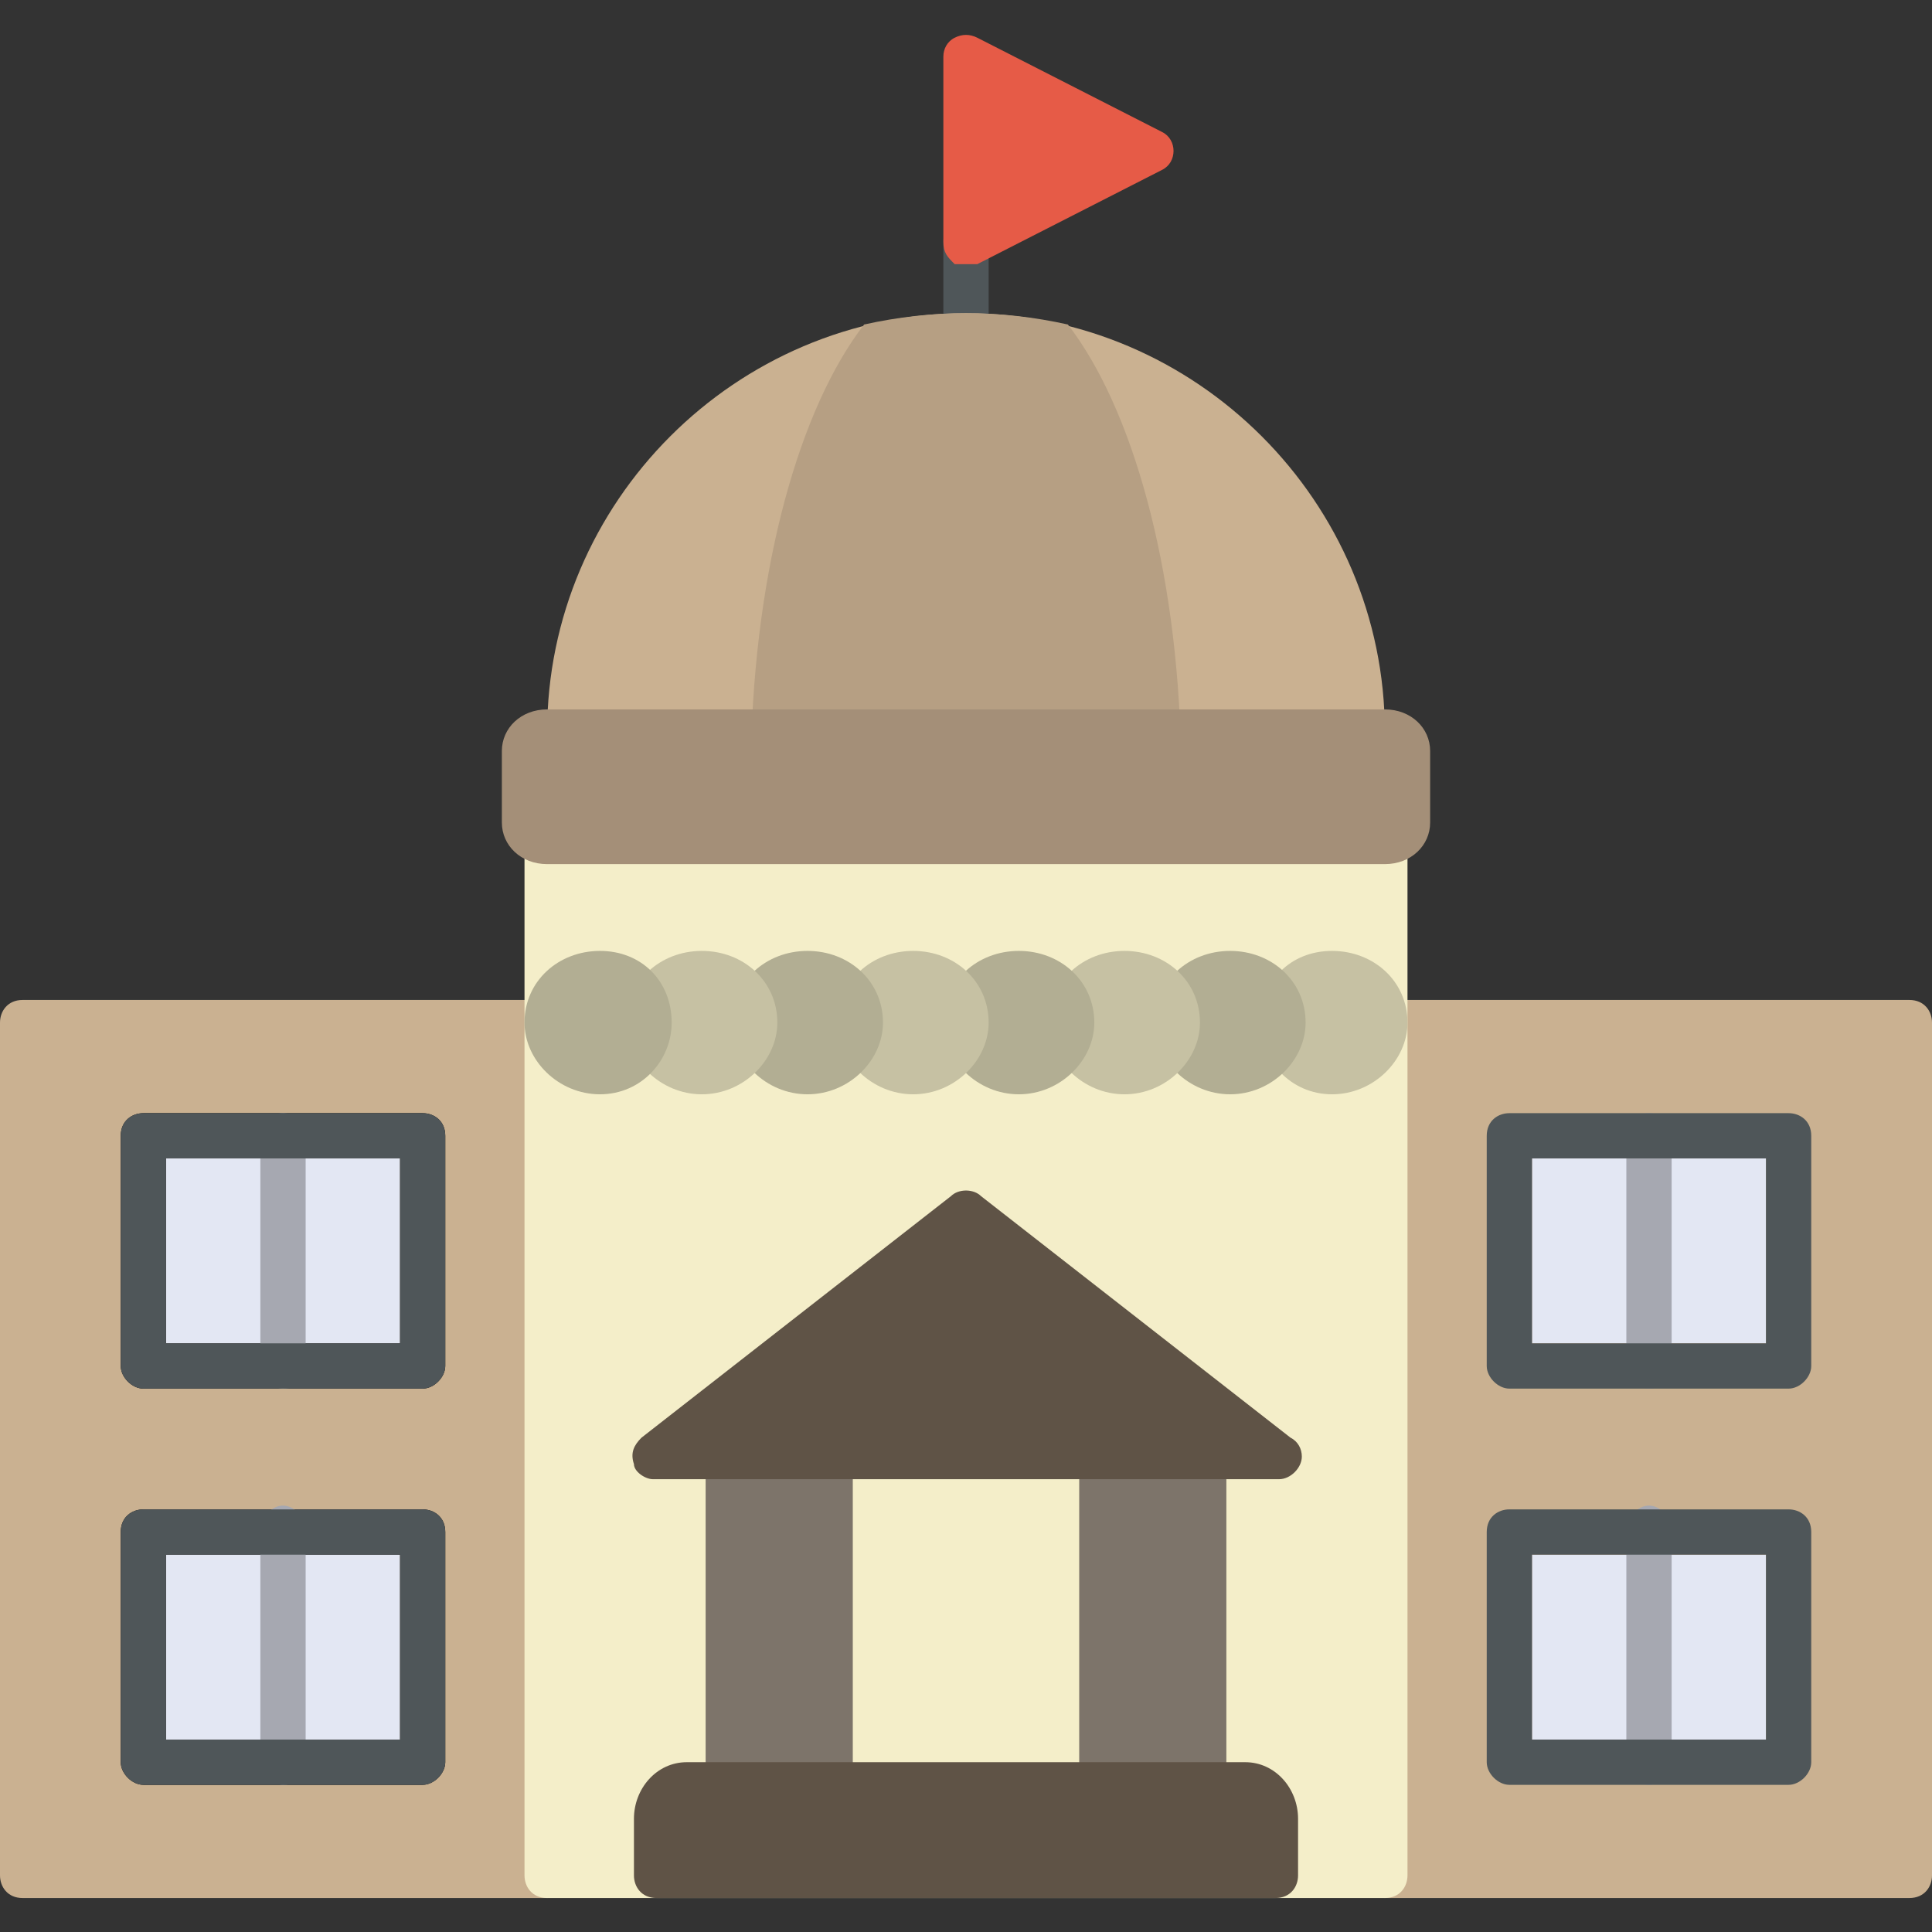 <svg clip-rule="evenodd" fill-rule="evenodd" height="512" image-rendering="optimizeQuality" shape-rendering="geometricPrecision" text-rendering="geometricPrecision" viewBox="0 0 512 512" width="512" xmlns="http://www.w3.org/2000/svg"><rect x="0" y="0" width="512" height="512" fill="#333333" stroke="none"/><g id="Layer_x0020_1"><g id="_303022888"><g><path d="m145 503h-139c-4 0-6-3-6-6v-226c0-3 2-6 6-6h139c3 0 6 3 6 6v226c0 3-3 6-6 6z" fill="#cab191"/><path d="m112 368h-74c-3 0-6-3-6-6v-61c0-4 3-6 6-6h74c3 0 6 2 6 6v61c0 3-3 6-6 6zm-68-12h62v-49h-62z"/><path d="m75 368c-3 0-6-3-6-6v-61c0-4 3-6 6-6s6 2 6 6v61c0 3-3 6-6 6z"/><path d="m112 473h-74c-3 0-6-3-6-6v-61c0-4 3-6 6-6h74c3 0 6 2 6 6v61c0 3-3 6-6 6zm-68-12h62v-49h-62z"/><path d="m75 473c-3 0-6-3-6-6v-61c0-4 3-6 6-6s6 2 6 6v61c0 3-3 6-6 6z"/></g><path d="m506 503h-139c-3 0-6-3-6-6v-226c0-3 3-6 6-6h139c4 0 6 3 6 6v226c0 3-2 6-6 6z" fill="#cab191"/><path d="m367 503h-222c-4 0-6-3-6-6v-274c0-3 2-6 6-6h222c4 0 6 3 6 6v274c0 3-2 6-6 6z" fill="#f4eec9"/><path d="m220 479h-27c-3 0-6-2-6-6v-87c0-3 3-6 6-6h27c4 0 6 3 6 6v87c0 4-2 6-6 6zm99 0h-27c-4 0-6-2-6-6v-87c0-3 2-6 6-6h27c3 0 6 3 6 6v87c0 4-3 6-6 6z" fill="#7d746a"/><path d="m338 503h-164c-4 0-6-3-6-6v-15c0-8 6-15 14-15h148c8 0 14 7 14 15v15c0 3-2 6-6 6z" fill="#5f5346"/><path d="m353 290c-11 0-19-9-19-19 0-11 8-19 19-19s20 8 20 19c0 10-9 19-20 19z" fill="#c6c1a3"/><path d="m326 290c-11 0-20-9-20-19 0-11 9-19 20-19s20 8 20 19c0 10-9 19-20 19z" fill="#b2ae93"/><path d="m298 290c-11 0-20-9-20-19 0-11 9-19 20-19s20 8 20 19c0 10-9 19-20 19z" fill="#c6c1a3"/><path d="m270 290c-11 0-20-9-20-19 0-11 9-19 20-19s20 8 20 19c0 10-9 19-20 19z" fill="#b2ae93"/><path d="m242 290c-11 0-20-9-20-19 0-11 9-19 20-19s20 8 20 19c0 10-9 19-20 19z" fill="#c6c1a3"/><path d="m214 290c-11 0-20-9-20-19 0-11 9-19 20-19s20 8 20 19c0 10-9 19-20 19z" fill="#b2ae93"/><path d="m186 290c-11 0-20-9-20-19 0-11 9-19 20-19s20 8 20 19c0 10-9 19-20 19z" fill="#c6c1a3"/><path d="m159 290c-11 0-20-9-20-19 0-11 9-19 20-19s19 8 19 19c0 10-8 19-19 19z" fill="#b2ae93"/><g><g><path d="m406 356h62v-49h-62z" fill="#e3e7f3"/><path d="m437 368c-3 0-6-3-6-6v-61c0-4 3-6 6-6s6 2 6 6v61c0 3-3 6-6 6z" fill="#a6a8b1"/><path d="m474 368h-74c-3 0-6-3-6-6v-61c0-4 3-6 6-6h74c3 0 6 2 6 6v61c0 3-3 6-6 6zm-68-12h62v-49h-62z" fill="#4f5659"/></g><g><path d="m406 461h62v-49h-62z" fill="#e3e7f3"/><path d="m437 473c-3 0-6-3-6-6v-61c0-4 3-7 6-7s6 3 6 7v61c0 3-3 6-6 6z" fill="#a6a8b1"/><path d="m474 473h-74c-3 0-6-3-6-6v-61c0-4 3-6 6-6h74c3 0 6 2 6 6v61c0 3-3 6-6 6zm-68-12h62v-49h-62z" fill="#4f5659"/></g></g><g><g><path d="m44 356h62v-49h-62z" fill="#e3e7f3"/><path d="m75 368c-3 0-6-3-6-6v-61c0-4 3-6 6-6s6 2 6 6v61c0 3-2 6-6 6z" fill="#a6a8b1"/><path d="m112 368h-74c-3 0-6-3-6-6v-61c0-4 3-6 6-6h74c3 0 6 2 6 6v61c0 3-3 6-6 6zm-68-12h62v-49h-62z" fill="#4f5659"/></g><g><path d="m44 461h62v-49h-62z" fill="#e3e7f3"/><path d="m75 473c-3 0-6-3-6-6v-61c0-4 3-7 6-7s6 3 6 7v61c0 3-2 6-6 6z" fill="#a6a8b1"/><path d="m112 473h-74c-3 0-6-3-6-6v-61c0-4 3-6 6-6h74c3 0 6 2 6 6v61c0 3-3 6-6 6zm-68-12h62v-49h-62z" fill="#4f5659"/></g></g><path d="m256 95c-3 0-6-3-6-6v-25c0-3 3-6 6-6s6 3 6 6v25c0 3-3 6-6 6z" fill="#4f5659"/><path d="m361 200h-210c-3 0-6-3-6-6 0-61 50-111 111-111s111 50 111 111c0 3-3 6-6 6z" fill="#cab191"/><path d="m313 200h-114c1-50 13-92 30-114 9-2 18-3 27-3s18 1 27 3c17 22 29 64 30 114z" fill="#b69f83"/><path d="m367 229h-222c-7 0-12-5-12-11v-19c0-6 5-11 12-11h222c7 0 12 5 12 11v19c0 6-5 11-12 11z" fill="#a48f78"/><path d="m256 70c-1 0-2 0-3 0-2-2-3-3-3-6v-49c0-2 1-4 3-5s4-1 6 0l49 25c2 1 3 3 3 5s-1 4-3 5l-49 25c-1 0-2 0-3 0z" fill="#e65b47"/><path d="m339 392h-166c-2 0-5-2-5-4-1-3 0-5 2-7l82-64c2-2 6-2 8 0l82 64c2 1 3 3 3 5 0 3-3 6-6 6z" fill="#5f5346"/></g></g></svg>